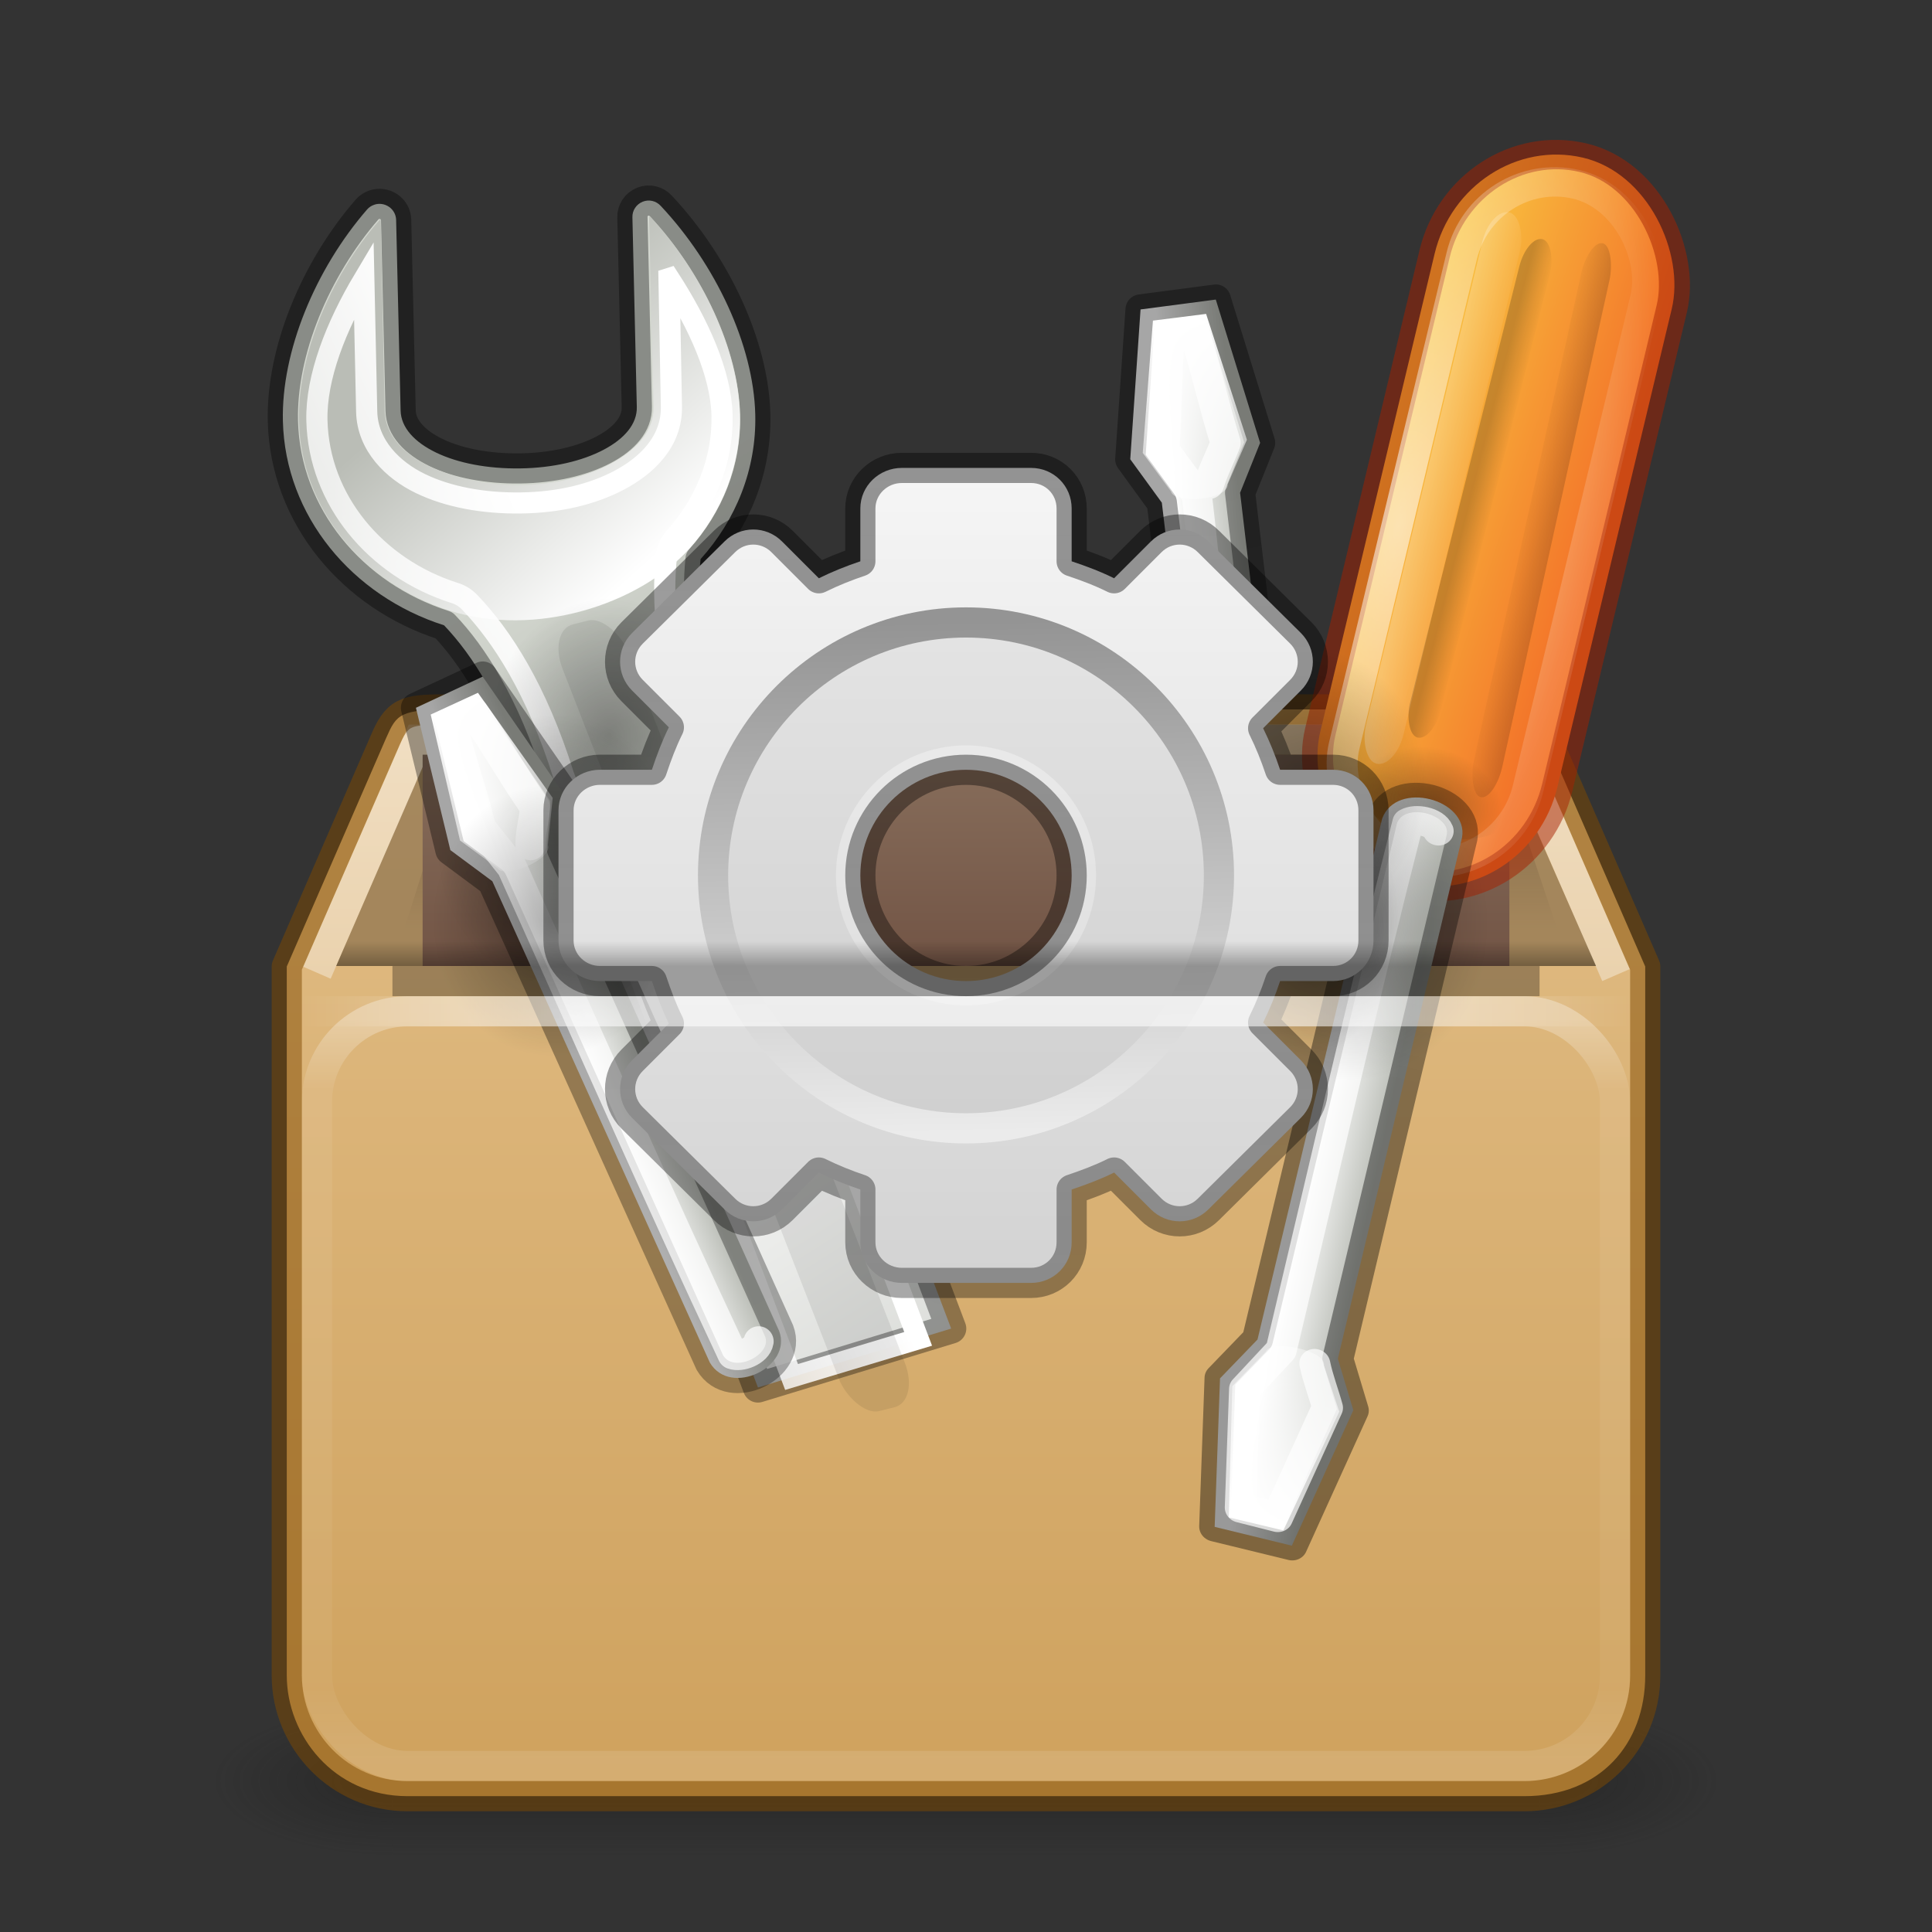 <?xml version="1.0" encoding="UTF-8" standalone="no"?>
<svg
   version="1.1"
   width="64"
   height="64"
   id="svg2963"
   sodipodi:docname="preferences-other.svg"
   inkscape:version="1.2.2 (b0a8486541, 2022-12-01)"
   xmlns:inkscape="http://www.inkscape.org/namespaces/inkscape"
   xmlns:sodipodi="http://sodipodi.sourceforge.net/DTD/sodipodi-0.dtd"
   xmlns:xlink="http://www.w3.org/1999/xlink"
   xmlns="http://www.w3.org/2000/svg"
   xmlns:svg="http://www.w3.org/2000/svg"
   xmlns:rdf="http://www.w3.org/1999/02/22-rdf-syntax-ns#"
   xmlns:cc="http://creativecommons.org/ns#"
   xmlns:dc="http://purl.org/dc/elements/1.1/">
  <rect width="100%" height="100%" fill="#333333" stroke="none"/>
  <sodipodi:namedview
     id="namedview58286"
     pagecolor="#ffffff"
     bordercolor="#000000"
     borderopacity="0.25"
     inkscape:showpageshadow="2"
     inkscape:pageopacity="0.0"
     inkscape:pagecheckerboard="0"
     inkscape:deskcolor="#d1d1d1"
     showgrid="false"
     inkscape:zoom="8.0000006"
     inkscape:cx="19.062498"
     inkscape:cy="43.249997"
     inkscape:window-width="1278"
     inkscape:window-height="1005"
     inkscape:window-x="100"
     inkscape:window-y="768"
     inkscape:window-maximized="0"
     inkscape:current-layer="svg2963" />
  <defs
     id="defs3">
    <linearGradient
       id="linearGradient19621">
      <stop
         id="stop19617"
         style="stop-color:#000000;stop-opacity:0.3;"
         offset="0" />
      <stop
         id="stop19619"
         style="stop-color:black;stop-opacity:0"
         offset="1" />
    </linearGradient>
    <linearGradient
       inkscape:collect="always"
       id="linearGradient82356">
      <stop
         style="stop-color:#8a715e;stop-opacity:1"
         offset="0"
         id="stop82352" />
      <stop
         style="stop-color:#715344;stop-opacity:1"
         offset="1"
         id="stop82354" />
    </linearGradient>
    <linearGradient
       id="linearGradient59441">
      <stop
         id="stop59437"
         style="stop-color:#000000;stop-opacity:0.35;"
         offset="0" />
      <stop
         id="stop59439"
         style="stop-color:#000000;stop-opacity:0.3;"
         offset="1" />
    </linearGradient>
    <linearGradient
       id="linearGradient59435">
      <stop
         id="stop59431"
         style="stop-color:#000000;stop-opacity:0.35;"
         offset="0" />
      <stop
         id="stop59433"
         style="stop-color:#000000;stop-opacity:0.3;"
         offset="1" />
    </linearGradient>
    <linearGradient
       id="linearGradient5784">
      <stop
         id="stop5786"
         style="stop-color:black;stop-opacity:1"
         offset="0" />
      <stop
         id="stop5788"
         style="stop-color:black;stop-opacity:0"
         offset="1" />
    </linearGradient>
    <linearGradient
       id="linearGradient3919">
      <stop
         id="stop3921"
         style="stop-color:white;stop-opacity:1"
         offset="0" />
      <stop
         id="stop3923"
         style="stop-color:white;stop-opacity:0"
         offset="1" />
    </linearGradient>
    <linearGradient
       id="linearGradient3251">
      <stop
         id="stop3253"
         style="stop-color:#695337;stop-opacity:1"
         offset="0" />
      <stop
         id="stop3255"
         style="stop-color:#695337;stop-opacity:0"
         offset="1" />
    </linearGradient>
    <linearGradient
       id="linearGradient3275">
      <stop
         id="stop3277"
         style="stop-color:white;stop-opacity:0"
         offset="0" />
      <stop
         id="stop3283"
         style="stop-color:white;stop-opacity:1"
         offset="0.245" />
      <stop
         id="stop3285"
         style="stop-color:white;stop-opacity:1"
         offset="0.774" />
      <stop
         id="stop3279"
         style="stop-color:white;stop-opacity:0"
         offset="1" />
    </linearGradient>
    <linearGradient
       x1="11.124"
       y1="21.562"
       x2="13.168"
       y2="21.562"
       id="linearGradient3313"
       xlink:href="#linearGradient3251"
       gradientUnits="userSpaceOnUse"
       gradientTransform="matrix(-1.624,0,0,-1.302,67.366,62.057)" />
    <linearGradient
       x1="10.749"
       y1="21.5"
       x2="12.11"
       y2="21.5"
       id="linearGradient3325"
       xlink:href="#linearGradient3251"
       gradientUnits="userSpaceOnUse"
       gradientTransform="matrix(1.605,0,0,-1.292,-2.642,61.822)" />
    <linearGradient
       x1="22.188"
       y1="20"
       x2="22.188"
       y2="24.08"
       id="linearGradient3328"
       xlink:href="#linearGradient3251"
       gradientUnits="userSpaceOnUse"
       gradientTransform="matrix(1.359,0,0,1.333,0.595,-1.333)" />
    <linearGradient
       x1="44.995"
       y1="17.5"
       x2="3.005"
       y2="17.5"
       id="linearGradient3359"
       xlink:href="#linearGradient3275"
       gradientUnits="userSpaceOnUse"
       gradientTransform="matrix(1.049,0,0,1.365,6.823,9.616)"
       spreadMethod="reflect" />
    <linearGradient
       x1="20.781"
       y1="24.925"
       x2="20.781"
       y2="24.286"
       id="linearGradient4137"
       xlink:href="#linearGradient19621"
       gradientUnits="userSpaceOnUse"
       gradientTransform="matrix(1.41,0,0,1.302,-0.832,-0.441)" />
    <linearGradient
       x1="23"
       y1="19"
       x2="23"
       y2="44"
       id="linearGradient3777"
       xlink:href="#linearGradient3919"
       gradientUnits="userSpaceOnUse"
       gradientTransform="matrix(1.341,0,0,1.331,0.479,-1.443)" />
    <linearGradient
       id="linearGradient7381">
      <stop
         id="stop7383"
         style="stop-color:#babdb6;stop-opacity:1"
         offset="0" />
      <stop
         id="stop7385"
         style="stop-color:white;stop-opacity:1"
         offset="1" />
    </linearGradient>
    <linearGradient
       id="linearGradient7444">
      <stop
         id="stop7446"
         style="stop-color:#000000;stop-opacity:0.4;"
         offset="0" />
      <stop
         id="stop7448"
         style="stop-color:#000000;stop-opacity:0.3;"
         offset="1" />
    </linearGradient>
    <linearGradient
       id="linearGradient5443">
      <stop
         id="stop5445"
         style="stop-color:white;stop-opacity:1"
         offset="0" />
      <stop
         id="stop5447"
         style="stop-color:white;stop-opacity:0"
         offset="1" />
    </linearGradient>
    <linearGradient
       id="linearGradient6221">
      <stop
         id="stop6223"
         style="stop-color:black;stop-opacity:1"
         offset="0" />
      <stop
         id="stop6225"
         style="stop-color:black;stop-opacity:0"
         offset="1" />
    </linearGradient>
    <linearGradient
       id="linearGradient4099">
      <stop
         id="stop4101"
         style="stop-color:#f9c440;stop-opacity:1"
         offset="0" />
      <stop
         id="stop4103"
         style="stop-color:#f37329;stop-opacity:1"
         offset="1" />
    </linearGradient>
    <linearGradient
       x1="25.572"
       y1="20.762"
       x2="27.368"
       y2="22.476"
       id="linearGradient3408"
       xlink:href="#linearGradient7381"
       gradientUnits="userSpaceOnUse"
       gradientTransform="matrix(-1.042,0,0,-1.038,46.101,124.36)" />
    <linearGradient
       x1="13.22"
       y1="43.256"
       x2="31.089"
       y2="26.885"
       id="linearGradient3410"
       xlink:href="#linearGradient59435"
       gradientUnits="userSpaceOnUse"
       gradientTransform="matrix(1.047,0,0,1.047,-4.799,64.564)" />
    <linearGradient
       x1="54.765"
       y1="1"
       x2="54.721"
       y2="12.585"
       id="linearGradient3412"
       xlink:href="#linearGradient5443"
       gradientUnits="userSpaceOnUse"
       gradientTransform="matrix(-0.732,-0.734,0.732,-0.734,45.137,156.119)" />
    <linearGradient
       x1="-2.427"
       y1="42.262"
       x2="-12.564"
       y2="40.689"
       id="linearGradient4207"
       xlink:href="#linearGradient4099"
       gradientUnits="userSpaceOnUse"
       gradientTransform="matrix(0.845,-2.9977413e-8,0,1.684,-78.41,-106.396)" />
    <radialGradient
       cx="25.977"
       cy="21.623"
       r="2"
       fx="25.977"
       fy="21.623"
       id="radialGradient4211"
       xlink:href="#linearGradient6221"
       gradientUnits="userSpaceOnUse"
       gradientTransform="matrix(-1,-1,0.791,-0.791,35.482,136.955)" />
    <radialGradient
       cx="-39.458"
       cy="11.84"
       r="3.906"
       fx="-39.458"
       fy="11.84"
       id="radialGradient4213"
       xlink:href="#linearGradient5443"
       gradientUnits="userSpaceOnUse"
       gradientTransform="matrix(2.353,-0.163,0.287,5.973,7.782,-114.743)" />
    <linearGradient
       x1="25.572"
       y1="20.762"
       x2="27.368"
       y2="22.476"
       id="linearGradient4215"
       xlink:href="#linearGradient7381"
       gradientUnits="userSpaceOnUse"
       gradientTransform="matrix(-1.042,0,0,-1.038,46.101,124.36)" />
    <linearGradient
       x1="22.376"
       y1="35.624"
       x2="31.089"
       y2="26.885"
       id="linearGradient4217"
       xlink:href="#linearGradient7444"
       gradientUnits="userSpaceOnUse"
       gradientTransform="matrix(1.047,0,0,1.047,-4.799,64.564)" />
    <linearGradient
       x1="-10.939"
       y1="36.912"
       x2="-6.93"
       y2="36.892"
       id="linearGradient4219"
       xlink:href="#linearGradient6221"
       gradientUnits="userSpaceOnUse"
       gradientTransform="matrix(0.453,0,0,1.459,-82.259,-96.098)" />
    <linearGradient
       x1="-7.097"
       y1="40.324"
       x2="-10.179"
       y2="40.309"
       id="linearGradient4221"
       xlink:href="#linearGradient6221"
       gradientUnits="userSpaceOnUse"
       gradientTransform="matrix(0.299,0,0,1.291,-82.218,-87.697)" />
    <linearGradient
       x1="58.548"
       y1="37.501"
       x2="56.447"
       y2="37.586"
       id="linearGradient4223"
       xlink:href="#linearGradient5443"
       gradientUnits="userSpaceOnUse"
       gradientTransform="matrix(1.037,0,0,2.149,-142.897,-116.465)" />
    <linearGradient
       x1="54.765"
       y1="1"
       x2="54.721"
       y2="12.585"
       id="linearGradient4225"
       xlink:href="#linearGradient5443"
       gradientUnits="userSpaceOnUse"
       gradientTransform="matrix(-0.732,-0.734,0.732,-0.734,45.137,156.119)" />
    <linearGradient
       id="linearGradient4434-0">
      <stop
         id="stop4436-2"
         style="stop-color:#d3d7cf;stop-opacity:1"
         offset="0" />
      <stop
         id="stop4438-4"
         style="stop-color:#babdb6;stop-opacity:1"
         offset="0.183" />
      <stop
         id="stop4440-3"
         style="stop-color:white;stop-opacity:1"
         offset="0.319" />
      <stop
         id="stop4442-7"
         style="stop-color:#babdb6;stop-opacity:1"
         offset="0.876" />
      <stop
         id="stop4444-3"
         style="stop-color:#eeeeec;stop-opacity:1"
         offset="1" />
    </linearGradient>
    <linearGradient
       id="linearGradient7381-8">
      <stop
         id="stop7383-9"
         style="stop-color:#babdb6;stop-opacity:1"
         offset="0" />
      <stop
         id="stop7385-8"
         style="stop-color:white;stop-opacity:1"
         offset="1" />
    </linearGradient>
    <linearGradient
       id="linearGradient7421-7">
      <stop
         id="stop7423-9"
         style="stop-color:white;stop-opacity:1"
         offset="0" />
      <stop
         id="stop7425-8"
         style="stop-color:white;stop-opacity:0"
         offset="1" />
    </linearGradient>
    <linearGradient
       x1="304.762"
       y1="64.295"
       x2="335.3"
       y2="81.926"
       id="linearGradient4613"
       xlink:href="#linearGradient4434-0"
       gradientUnits="userSpaceOnUse"
       gradientTransform="translate(55.75,906.777)" />
    <linearGradient
       x1="324.497"
       y1="70.282"
       x2="330.061"
       y2="99.274"
       id="linearGradient4615"
       xlink:href="#linearGradient59441"
       gradientUnits="userSpaceOnUse"
       gradientTransform="translate(55.75,906.777)" />
    <linearGradient
       x1="302.292"
       y1="58.443"
       x2="308.649"
       y2="60.768"
       id="linearGradient4617"
       xlink:href="#linearGradient7381-8"
       gradientUnits="userSpaceOnUse"
       gradientTransform="translate(55.75,906.777)" />
    <linearGradient
       x1="326.602"
       y1="75.575"
       x2="317.161"
       y2="88.006"
       id="linearGradient4619"
       xlink:href="#linearGradient7421-7"
       gradientUnits="userSpaceOnUse" />
    <linearGradient
       id="linearGradient5128">
      <stop
         id="stop5130"
         style="stop-color:#ebebeb;stop-opacity:1;"
         offset="0" />
      <stop
         id="stop5132"
         style="stop-color:#949494;stop-opacity:1;"
         offset="1" />
    </linearGradient>
    <linearGradient
       x1="63.999"
       y1="3.1"
       x2="63.999"
       y2="122.899"
       id="linearGradient3309"
       gradientUnits="userSpaceOnUse">
      <stop
         id="stop3311"
         style="stop-color:#f6f6f6;stop-opacity:1"
         offset="0" />
      <stop
         id="stop3313"
         style="stop-color:#d2d2d2;stop-opacity:1"
         offset="1" />
    </linearGradient>
    <linearGradient
       id="linearGradient3397">
      <stop
         id="stop3399"
         style="stop-color:#000000;stop-opacity:0.4;"
         offset="0" />
      <stop
         id="stop3401"
         style="stop-color:#000000;stop-opacity:0.34;"
         offset="1" />
    </linearGradient>
    <linearGradient
       x1="32.036"
       y1="19"
       x2="32.036"
       y2="47.012"
       id="linearGradient5776"
       xlink:href="#linearGradient3309"
       gradientUnits="userSpaceOnUse"
       gradientTransform="translate(-1.715,54.525)" />
    <linearGradient
       x1="25.923"
       y1="19"
       x2="25.923"
       y2="47.045"
       id="linearGradient5778"
       xlink:href="#linearGradient3397"
       gradientUnits="userSpaceOnUse"
       gradientTransform="translate(-1.715,54.525)" />
    <linearGradient
       x1="86.133"
       y1="105.105"
       x2="84.639"
       y2="20.895"
       id="linearGradient5780"
       xlink:href="#linearGradient5128"
       gradientUnits="userSpaceOnUse"
       gradientTransform="matrix(0.201,0,0,0.201,16.396,74.836)" />
    <radialGradient
       cx="21.5"
       cy="20"
       r="2.5"
       fx="21.5"
       fy="20"
       id="radialGradient5800"
       xlink:href="#linearGradient5784"
       gradientUnits="userSpaceOnUse"
       gradientTransform="matrix(1.6,0,0,1.8,-15.952,-7.833)" />
    <radialGradient
       cx="21.5"
       cy="20"
       r="2.5"
       fx="21.5"
       fy="20"
       id="radialGradient5804"
       xlink:href="#linearGradient5784"
       gradientUnits="userSpaceOnUse"
       gradientTransform="matrix(1.269,0,0,1.8,15.881,-5.5)" />
    <radialGradient
       cx="21.5"
       cy="20"
       r="2.5"
       fx="21.5"
       fy="20"
       id="radialGradient5808"
       xlink:href="#linearGradient5784"
       gradientUnits="userSpaceOnUse"
       gradientTransform="matrix(1.603,0,0,1.804,-14.271,-11.759)" />
    <linearGradient
       id="linearGradient106305">
      <stop
         offset="0"
         stop-color="#dac197"
         id="stop106301"
         style="stop-color:#e7c591;stop-opacity:1" />
      <stop
         offset="1"
         stop-color="#b19974"
         id="stop106303"
         style="stop-color:#cfa25e;stop-opacity:1" />
    </linearGradient>
    <radialGradient
       cx="4.993"
       cy="43.5"
       r="2.5"
       fx="4.993"
       fy="43.5"
       id="radialGradient3337-2-2-3"
       xlink:href="#linearGradient3688-166-749-4-0-3-8"
       gradientUnits="userSpaceOnUse"
       gradientTransform="matrix(2.405,0,0,1,37.986,15.5)" />
    <linearGradient
       id="linearGradient3688-166-749-4-0-3-8">
      <stop
         offset="0"
         style="stop-color:#181818;stop-opacity:1"
         id="stop2883-4-0-1-8" />
      <stop
         offset="1"
         style="stop-color:#181818;stop-opacity:0"
         id="stop2885-9-2-9-6" />
    </linearGradient>
    <radialGradient
       cx="4.993"
       cy="43.5"
       r="2.5"
       fx="4.993"
       fy="43.5"
       id="radialGradient3339-1-4-5"
       xlink:href="#linearGradient3688-166-749-4-0-3-8"
       gradientUnits="userSpaceOnUse"
       gradientTransform="matrix(2.405,0,0,1,-24.014,-102.5)" />
    <linearGradient
       x1="25.058"
       y1="47.028"
       x2="25.058"
       y2="39.999"
       id="linearGradient6394"
       xlink:href="#linearGradient3702-501-757-8-4-1-1"
       gradientUnits="userSpaceOnUse"
       gradientTransform="matrix(1.357,0,0,0.714,-1.571,27.929)" />
    <linearGradient
       id="linearGradient3702-501-757-8-4-1-1">
      <stop
         offset="0"
         style="stop-color:#181818;stop-opacity:0"
         id="stop2895-8-9-9-1" />
      <stop
         offset="0.5"
         style="stop-color:#181818;stop-opacity:1"
         id="stop2897-7-8-7-7" />
      <stop
         offset="1"
         style="stop-color:#181818;stop-opacity:0"
         id="stop2899-4-5-1-5" />
    </linearGradient>
    <linearGradient
       xlink:href="#linearGradient106305"
       id="linearGradient121756-6"
       gradientUnits="userSpaceOnUse"
       gradientTransform="matrix(1.72,0,0,1.849,56.295,-22.334)"
       x1="-5.887"
       y1="19.721"
       x2="-5.887"
       y2="43.376" />
    <linearGradient
       xlink:href="#linearGradient3924-2-2-5-8"
       id="linearGradient121760"
       gradientUnits="userSpaceOnUse"
       gradientTransform="matrix(1.162,0,0,0.676,4.108,29.784)"
       x1="24"
       y1="5.92"
       x2="24"
       y2="42.08" />
    <linearGradient
       id="linearGradient3924-2-2-5-8">
      <stop
         id="stop3926-9-4-9-6"
         style="stop-color:#ffffff;stop-opacity:1"
         offset="0" />
      <stop
         id="stop3928-9-8-6-5"
         style="stop-color:#ffffff;stop-opacity:0.235"
         offset="0.093" />
      <stop
         id="stop3930-3-5-1-7"
         style="stop-color:#ffffff;stop-opacity:0.157"
         offset="0.907" />
      <stop
         id="stop3932-8-0-4-8"
         style="stop-color:#ffffff;stop-opacity:0.392"
         offset="1" />
    </linearGradient>
    <linearGradient
       inkscape:collect="always"
       xlink:href="#linearGradient82356"
       id="linearGradient82358"
       x1="30.682"
       y1="25.124"
       x2="30.682"
       y2="33.296"
       gradientUnits="userSpaceOnUse"
       gradientTransform="translate(1,-1)" />
    <radialGradient
       inkscape:collect="always"
       xlink:href="#linearGradient5784"
       id="radialGradient90511"
       gradientUnits="userSpaceOnUse"
       gradientTransform="matrix(1.858,-0.06,0.067,2.09,3.42,-9.95)"
       cx="21.5"
       cy="20"
       fx="21.5"
       fy="20"
       r="2.5" />
    <linearGradient
       inkscape:collect="always"
       xlink:href="#linearGradient7381"
       id="linearGradient150142"
       gradientUnits="userSpaceOnUse"
       gradientTransform="matrix(-1.042,0,0,-1.038,46.101,124.36)"
       x1="25.572"
       y1="20.762"
       x2="27.368"
       y2="22.476" />
    <linearGradient
       inkscape:collect="always"
       xlink:href="#linearGradient59435"
       id="linearGradient150144"
       gradientUnits="userSpaceOnUse"
       gradientTransform="matrix(1.047,0,0,1.047,-4.799,64.564)"
       x1="13.22"
       y1="43.256"
       x2="31.089"
       y2="26.885" />
    <linearGradient
       inkscape:collect="always"
       xlink:href="#linearGradient5443"
       id="linearGradient150146"
       gradientUnits="userSpaceOnUse"
       gradientTransform="matrix(-0.732,-0.734,0.732,-0.734,45.137,156.119)"
       x1="54.765"
       y1="1"
       x2="54.721"
       y2="12.585" />
    <radialGradient
       inkscape:collect="always"
       xlink:href="#linearGradient5784"
       id="radialGradient50817"
       gradientUnits="userSpaceOnUse"
       gradientTransform="matrix(1.6,0,0,1.8,8.864,-10.06)"
       cx="21.5"
       cy="20"
       fx="21.5"
       fy="20"
       r="2.5" />
    <radialGradient
       inkscape:collect="always"
       xlink:href="#linearGradient5784"
       id="radialGradient50996"
       gradientUnits="userSpaceOnUse"
       gradientTransform="matrix(1.603,0,0,1.804,-16.17,-5.597)"
       cx="21.5"
       cy="20"
       fx="21.5"
       fy="20"
       r="2.5" />
    <linearGradient
       xlink:href="#linearGradient106305"
       id="linearGradient121756-6-1"
       gradientUnits="userSpaceOnUse"
       gradientTransform="matrix(1.72,0,0,1.849,56.502,-21.334)"
       x1="-5.887"
       y1="19.721"
       x2="-5.887"
       y2="43.376" />
  </defs>
  <g
     transform="matrix(0.654,0.512,0.514,-0.658,-23.616,83.318)"
     id="g150140"
     style="stroke-width:1.201">
    <path
       d="m 6.222,116.384 4.912,-3.393 0.596,-2.049 15.225,-15.249 c 1.035,-1.168 -0.917,-3.239 -2.211,-2.202 l -15.231,15.228 -2.058,0.584 -3.355,4.932 c 0,0 2.122,2.148 2.122,2.148 z"
       id="path150134"
       style="fill:url(#linearGradient150142);fill-opacity:1;stroke:url(#linearGradient150144);stroke-width:1.201;stroke-linecap:round;stroke-linejoin:round;stroke-miterlimit:4;stroke-dasharray:none;stroke-opacity:1" />
    <path
       d="m 6.271,115.698 4.372,-2.933 0.489,-1.867 c 0.403,-0.466 -1.176,-1.936 -1.602,-1.605 l -1.839,0.514 -2.927,4.382 c 0.575,0.576 0.932,0.934 1.506,1.51 z"
       id="path150136"
       style="fill:url(#linearGradient150146);fill-opacity:1;stroke:none;stroke-width:1.201" />
    <path
       d="m 26.317,94.999 c 0.077,-0.383 -0.457,-0.862 -0.823,-0.861 -5.169,5.021 -9.996,10.59 -15.087,15.693 l -2.101,0.586 c -0.893,1.313 -1.7,2.313 -2.594,3.627 0.338,0.349 0.321,0.432 0.659,0.781 1.33,-0.916 2.347,-1.763 3.678,-2.679 0.182,-0.574 0.274,-1.129 0.489,-1.683"
       id="path150138"
       style="opacity:0.7;fill:none;stroke:#ffffff;stroke-width:1.201;stroke-linecap:round;stroke-linejoin:round;stroke-miterlimit:4;stroke-opacity:1"
       sodipodi:nodetypes="cccccccc" />
  </g>
  <g
     id="g2207"
     transform="translate(1)">
    <rect
       style="opacity:0.4;fill:url(#radialGradient3337-2-2-3);fill-opacity:1;stroke:none;stroke-width:1.062"
       id="rect2801-5-5-7-9"
       y="56.5"
       x="50"
       height="5"
       width="6" />
    <rect
       style="opacity:0.4;fill:url(#radialGradient3339-1-4-5);fill-opacity:1;stroke:none;stroke-width:1.062"
       id="rect3696-3-0-3-7"
       transform="scale(-1)"
       y="-61.5"
       x="-12"
       height="5"
       width="6" />
    <rect
       style="opacity:0.4;fill:url(#linearGradient6394);fill-opacity:1;stroke:none;stroke-width:1.062"
       id="rect3700-5-6-8-4"
       y="56.5"
       x="12"
       height="5"
       width="38" />
  </g>
  <path
     d="m 15,23.5 h 34 c 1.466,0 1.829,0.097 2.207,0.944 L 54.5,32.017 v 23.483 c 0,2.274 -1.5,4 -4,4 h -37 c -2.458,0 -4,-2.024 -4,-4 V 32.017 l 3.293,-7.573 C 13.142,23.657 13.235,23.5 15,23.5 Z"
     id="path2488"
     style="font-variation-settings:normal;display:block;overflow:visible;visibility:visible;opacity:1;vector-effect:none;fill:url(#linearGradient121756-6-1);fill-opacity:1;fill-rule:nonzero;stroke:none;stroke-width:1;stroke-linecap:butt;stroke-linejoin:miter;stroke-miterlimit:4;stroke-dasharray:none;stroke-dashoffset:0;stroke-opacity:0.3;-inkscape-stroke:none;marker:none;stop-color:#000000;stop-opacity:1"
     sodipodi:nodetypes="ssccssssccs" />
  <path
     d="m 53.532,32.3 -3.391,-7.8 c 0,0 -24.193,0.005 -36.278,0 l -3.365,7.722"
     id="path4194"
     style="display:block;overflow:visible;visibility:visible;opacity:0.5;fill:none;stroke:url(#linearGradient3777);stroke-width:0.994;stroke-linecap:butt;stroke-linejoin:miter;stroke-miterlimit:4;stroke-dasharray:none;stroke-dashoffset:0;stroke-opacity:1;marker:none"
     sodipodi:nodetypes="cccc" />
  <path
     d="m 16.611,24 c -0.563,0 -0.744,0.094 -0.892,0.208 -0.149,0.114 -0.341,0.356 -0.51,0.833 L 13,32 H 52 L 49.748,25.292 C 49.465,24.6 49.262,24.377 49.069,24.25 48.876,24.123 48.581,24 47.922,24 Z"
     id="path3692"
     style="color:#000000;display:block;overflow:visible;visibility:visible;opacity:0.6;fill:url(#linearGradient3328);fill-opacity:1;fill-rule:nonzero;stroke:none;stroke-width:1;marker:none" />
  <path
     d="m 15.668,24.367 c -0.665,0 -0.878,0.091 -1.053,0.202 -0.175,0.111 -0.403,0.345 -0.602,0.807 l -2.877,6.624 H 19 v -7.633 z"
     id="path3694"
     style="color:#000000;display:block;overflow:visible;visibility:visible;opacity:0.5;fill:url(#linearGradient3325);fill-opacity:1;fill-rule:nonzero;stroke:none;stroke-width:1;marker:none"
     sodipodi:nodetypes="ssccccs" />
  <path
     d="m 48.257,24.298 c 0.673,0 0.888,0.092 1.066,0.203 0.178,0.112 0.408,0.348 0.609,0.814 l 2.938,6.685 H 45 v -7.702 z"
     id="path3696"
     style="color:#000000;display:block;overflow:visible;visibility:visible;opacity:0.5;fill:url(#linearGradient3313);fill-opacity:1;fill-rule:nonzero;stroke:none;stroke-width:1;marker:none"
     sodipodi:nodetypes="ssccccs" />
  <path
     id="rect5782"
     style="opacity:1;fill:url(#linearGradient82358)"
     d="m 14,25 h 36 v 7 H 14 Z"
     sodipodi:nodetypes="ccccc" />
  <g
     transform="matrix(1.363,0,0,1.362,-401.217,1.925)"
     id="g7440"
     style="display:inline;opacity:0.489;enable-background:new" />
  <g
     transform="matrix(1.121,0,0,1.12,-357.465,110.219)"
     id="g7440-6"
     style="display:inline;opacity:0.489;enable-background:new" />
  <g
     transform="matrix(1.121,0,0,1.12,-421.243,94.131)"
     id="g7440-0"
     style="display:inline;opacity:0.489;enable-background:new" />
  <g
     transform="matrix(1.121,0,0,1.12,-419.243,90.131)"
     id="g7440-03"
     style="display:inline;opacity:0.489;enable-background:new" />
  <g
     transform="matrix(1.181,0,0,1.18,-445.248,110.239)"
     id="g7440-8"
     style="display:inline;opacity:0.489;enable-background:new" />
  <path
     d="m 15,23.5 h 34 c 1.323,0 1.862,0.172 2.207,0.944 L 54.5,32.017 v 23.483 c 0,2.268 -1.827,4 -4,4 h -37 c -2.257,0 -4,-1.854 -4,-4 V 32.017 l 3.293,-7.573 C 13.209,23.506 13.543,23.5 15,23.5 Z"
     id="path58538"
     style="font-variation-settings:normal;display:block;overflow:visible;visibility:visible;opacity:1;vector-effect:none;fill:none;fill-opacity:1;fill-rule:nonzero;stroke:#804b00;stroke-width:1;stroke-linecap:butt;stroke-linejoin:round;stroke-miterlimit:4;stroke-dasharray:none;stroke-dashoffset:0;stroke-opacity:0.5;-inkscape-stroke:none;marker:none;stop-color:#000000;stop-opacity:1"
     sodipodi:nodetypes="ssccssssccs" />
  <g
     transform="matrix(1.209,0.635,-0.638,1.205,196.887,-1377.443)"
     id="g6402"
     style="display:inline;stroke-width:0.865">
    <path
       d="m 354.902,961.714 c -0.046,0.049 -0.079,0.109 -0.095,0.175 -0.435,1.875 -0.229,4.03 0.596,5.506 1.127,2.017 3.475,2.979 5.773,2.572 0.939,0.316 2.185,1.012 3.662,2.479 l 11.719,10.369 3.473,-3.45 -11.718,-10.369 c -1.331,-1.322 -2.03,-2.456 -2.388,-3.351 0.31,-1.237 0.184,-2.559 -0.469,-3.728 -0.825,-1.476 -2.556,-2.781 -4.391,-3.418 -0.157,-0.058 -0.331,-0.014 -0.438,0.113 -0.107,0.127 -0.126,0.308 -0.042,0.453 l 2.246,4.028 c 0.202,0.361 0.097,0.825 -0.229,1.3 -0.328,0.479 -0.874,0.958 -1.573,1.339 -0.699,0.381 -1.398,0.59 -1.982,0.61 -0.581,0.02 -1.037,-0.141 -1.239,-0.503 l -2.26,-4.05 c -0.063,-0.112 -0.174,-0.186 -0.302,-0.201 -0.128,-0.015 -0.258,0.031 -0.343,0.126 z"
       id="path6912"
       style="display:inline;fill:url(#linearGradient4613);fill-opacity:1;fill-rule:evenodd;stroke:url(#linearGradient4615);stroke-width:0.733;stroke-linecap:round;stroke-linejoin:round;stroke-miterlimit:4;stroke-dasharray:none;stroke-dashoffset:0.361;stroke-opacity:1;enable-background:new"
       sodipodi:nodetypes="ccccccccccccccsccccccc" />
    <path
       d="m 360.938,958.84 c 0.019,0.007 0.007,0.031 0,0.031 l 2.25,4.031 c 0.304,0.543 0.085,1.184 -0.281,1.719 -0.369,0.54 -0.942,1.062 -1.688,1.469 -0.747,0.407 -1.531,0.603 -2.188,0.625 -0.655,0.022 -1.27,-0.165 -1.562,-0.688 l -2.25,-4.062 c -0.013,-0.002 -0.033,0.002 -0.031,0 0.021,-0.022 0.004,0.016 0,0.031 -0.415,1.788 -0.2,3.855 0.562,5.219 1.043,1.866 3.219,2.757 5.375,2.375 2.145,-0.384 3.98,-2.253 4.438,-4.031 0.289,-1.152 0.166,-2.389 -0.438,-3.469 -0.76,-1.36 -2.432,-2.641 -4.188,-3.25 z"
       id="path7379"
       style="display:inline;fill:url(#linearGradient4617);fill-opacity:1;fill-rule:evenodd;stroke:none;stroke-width:0.865;enable-background:new" />
    <path
       d="m 306.312,53.188 1.5,2.719 c 0.427,0.763 0.134,1.581 -0.281,2.188 -0.419,0.612 -1.042,1.157 -1.844,1.594 -0.805,0.439 -1.631,0.694 -2.375,0.719 -0.745,0.025 -1.568,-0.221 -1.969,-0.938 l -1.562,-2.812 c -0.067,1.318 0.084,2.649 0.594,3.562 0.94,1.683 2.924,2.507 4.906,2.156 0.145,-0.029 0.298,-0.018 0.438,0.031 1.075,0.362 2.419,1.117 3.969,2.656 l 11.72,10.369 2.281,-2.25 L 311.969,62.812 c -1.398,-1.388 -2.158,-2.613 -2.562,-3.625 -0.061,-0.158 -0.072,-0.335 -0.031,-0.5 0.263,-1.048 0.168,-2.185 -0.375,-3.156 -0.496,-0.888 -1.546,-1.701 -2.688,-2.344 z"
       transform="translate(55.75,906.777)"
       id="path6394"
       style="display:inline;fill:none;stroke:url(#linearGradient4619);stroke-width:0.513;stroke-linecap:round;stroke-linejoin:miter;stroke-miterlimit:4;stroke-dasharray:none;stroke-dashoffset:0.361;stroke-opacity:1;enable-background:new"
       sodipodi:nodetypes="ccssccccccccccccccc" />
    <rect
       width="1.644"
       height="20.522"
       rx="0.628"
       ry="0.996"
       x="-496.923"
       y="971.743"
       transform="matrix(0.745,-0.667,0.755,0.656,0,0)"
       id="rect7166"
       style="display:inline;opacity:0.08;fill:#000000;fill-opacity:1;fill-rule:evenodd;stroke:none;stroke-width:0.869;enable-background:new" />
    <g
       transform="translate(55.75,906.777)"
       id="g7440-00"
       style="display:inline;opacity:0.489;stroke-width:0.865;enable-background:new" />
  </g>
  <path
     d="m 22.448,28.167 c 0,6 -8,6 -8,0 0,-6 8,-6 8,0 z"
     id="path5792"
     style="opacity:0.3;fill:url(#radialGradient5800);fill-opacity:1;stroke:none;stroke-width:1.549"
     sodipodi:nodetypes="sss" />
  <path
     d="m 24.204,24.311 a 4.008,4.509 0 1 1 -8.016,0 4.008,4.509 0 1 1 8.016,0 z"
     id="path5806"
     style="opacity:0.3;fill:url(#radialGradient5808);fill-opacity:1;stroke:none;stroke-width:1.549" />
  <g
     transform="matrix(0.735,-0.424,0.464,0.709,-15.781,-28.675)"
     id="g4196"
     style="stroke-width:0.912">
    <rect
       width="9.256"
       height="30.017"
       rx="5.12"
       ry="5.12"
       x="-89.817"
       y="-51.386"
       transform="matrix(-0.711,-0.703,0.707,-0.707,0,0)"
       id="rect5288"
       style="fill:url(#linearGradient4207);fill-opacity:1;stroke:#a62100;stroke-width:1.18;stroke-linecap:round;stroke-linejoin:round;stroke-miterlimit:4;stroke-dasharray:none;stroke-opacity:0.5" />
    <path
       d="m 24.606,90.829 a 3.5,2 45.846 0 1 4.876,5.022 3.5,2 45.846 1 1 -4.876,-5.022 z"
       id="path4983"
       style="opacity:0.3;fill:url(#radialGradient4211);fill-opacity:1;stroke:none;stroke-width:0.912" />
    <rect
       width="7.178"
       height="27.938"
       rx="3.84"
       ry="3.84"
       x="-88.78"
       y="-50.518"
       transform="matrix(-0.712,-0.702,0.708,-0.707,0,0)"
       id="rect5292"
       style="opacity:0.6;fill:none;stroke:url(#radialGradient4213);stroke-width:1.18;stroke-linecap:round;stroke-linejoin:round;stroke-miterlimit:4;stroke-dasharray:none;stroke-opacity:1" />
    <path
       d="m 6.222,116.384 4.912,-3.393 0.596,-2.049 15.225,-15.249 c 1.035,-1.168 -0.917,-3.239 -2.211,-2.202 l -15.231,15.228 -2.058,0.584 -3.355,4.932 c 0,0 2.122,2.148 2.122,2.148 z"
       id="path5286"
       style="fill:url(#linearGradient4215);fill-opacity:1;stroke:url(#linearGradient4217);stroke-width:1.18;stroke-linecap:round;stroke-linejoin:round;stroke-miterlimit:4;stroke-dasharray:none;stroke-opacity:1" />
    <rect
       width="1.105"
       height="22.807"
       rx="0.961"
       ry="1.408"
       x="-86.785"
       y="-49.422"
       transform="matrix(-0.728,-0.686,0.695,-0.719,0,0)"
       id="rect2804"
       style="opacity:0.2;fill:url(#linearGradient4219);fill-opacity:1;stroke:none;stroke-width:0.912" />
    <rect
       width="1.197"
       height="20.662"
       rx="0.759"
       ry="1.281"
       x="-85.21"
       y="-46.372"
       transform="matrix(-0.718,-0.697,0.714,-0.7,0,0)"
       id="rect5290"
       style="opacity:0.2;fill:url(#linearGradient4221);fill-opacity:1;stroke:none;stroke-width:0.912" />
    <rect
       width="1.472"
       height="22.806"
       rx="1.28"
       ry="1.408"
       x="-83.669"
       y="-47.165"
       transform="matrix(-0.713,-0.702,0.708,-0.706,0,0)"
       id="rect5398"
       style="opacity:0.25;fill:url(#linearGradient4223);fill-opacity:1;stroke:none;stroke-width:0.912" />
    <path
       d="m 6.271,115.698 4.372,-2.933 0.489,-1.867 c 0.403,-0.466 -1.176,-1.936 -1.602,-1.605 l -1.839,0.514 -2.927,4.382 c 0.575,0.576 0.932,0.934 1.506,1.51 z"
       id="path5450"
       style="fill:url(#linearGradient4225);fill-opacity:1;stroke:none;stroke-width:0.912" />
    <path
       d="m 26.317,94.999 c 0.077,-0.383 -0.457,-0.862 -0.823,-0.861 -5.169,5.021 -10.344,10.3 -15.435,15.403 l -2.036,0.613 c -0.893,1.313 -1.787,2.626 -2.68,3.94 0.338,0.349 0.676,0.698 1.014,1.047 1.33,-0.916 2.661,-1.832 3.991,-2.748 0.182,-0.574 0.308,-1.18 0.523,-1.734"
       id="path4979"
       style="opacity:0.7;fill:none;stroke:#ffffff;stroke-width:1.18;stroke-linecap:round;stroke-linejoin:round;stroke-miterlimit:4;stroke-opacity:1" />
  </g>
  <path
     d="m 49.354,30.43 a 5.229,4.648 88.166 1 1 -9.291,0.298 5.229,4.648 88.166 1 1 9.291,-0.298 z"
     id="path90509"
     style="opacity:0.3;fill:url(#radialGradient90511);fill-opacity:1;stroke:none;stroke-width:1.549" />
  <path
     d="m 46.347,30.5 a 3.174,4.5 0 1 1 -6.347,0 3.174,4.5 0 1 1 6.347,0 z"
     id="path5802"
     style="opacity:0.3;fill:url(#radialGradient5804);fill-opacity:1;stroke:none;stroke-width:1.549" />
  <g
     transform="matrix(0.756,0.285,0.283,-0.762,-21.65,109.325)"
     id="g3403"
     style="stroke-width:1.234">
    <path
       d="m 6.222,116.384 4.912,-3.393 0.596,-2.049 15.225,-15.249 c 1.035,-1.168 -0.917,-3.239 -2.211,-2.202 l -15.231,15.228 -2.058,0.584 -3.355,4.932 c 0,0 2.122,2.148 2.122,2.148 z"
       id="path3397"
       style="fill:url(#linearGradient3408);fill-opacity:1;stroke:url(#linearGradient3410);stroke-width:1.234;stroke-linecap:round;stroke-linejoin:round;stroke-miterlimit:4;stroke-dasharray:none;stroke-opacity:1" />
    <path
       d="m 6.271,115.698 4.372,-2.933 0.489,-1.867 c 0.403,-0.466 -1.176,-1.936 -1.602,-1.605 l -1.839,0.514 -2.927,4.382 c 0.575,0.576 0.932,0.934 1.506,1.51 z"
       id="path3399"
       style="fill:url(#linearGradient3412);fill-opacity:1;stroke:none;stroke-width:1.234" />
    <path
       d="m 26.317,94.999 c 0.077,-0.383 -0.457,-0.862 -0.823,-0.861 -5.169,5.021 -10.344,10.3 -15.435,15.403 l -1.741,1.043 c -0.893,1.313 -1.721,2.247 -2.614,3.56 0.338,0.349 0.357,0.379 0.695,0.727 1.33,-0.916 2.361,-1.792 3.691,-2.708 0.182,-0.574 0.16,-0.964 0.375,-1.518"
       id="path3401"
       style="opacity:0.7;fill:none;stroke:#ffffff;stroke-width:1.234;stroke-linecap:round;stroke-linejoin:round;stroke-miterlimit:4;stroke-opacity:1"
       sodipodi:nodetypes="cccccccc" />
  </g>
  <path
     d="m 47.264,25.94 a 4,4.5 0 1 1 -8,0 4,4.5 0 1 1 8,0 z"
     id="path50815"
     style="opacity:0.3;fill:url(#radialGradient50817);fill-opacity:1;stroke:none;stroke-width:1.549" />
  <path
     d="m 22.305,30.473 a 4.008,4.509 0 1 1 -8.016,0 4.008,4.509 0 1 1 8.016,0 z"
     id="path50994"
     style="opacity:0.3;fill:url(#radialGradient50996);fill-opacity:1;stroke:none;stroke-width:1.549" />
  <g
     transform="translate(2.715,-58.525)"
     id="g5771"
     style="stroke-width:1">
    <path
       d="m 27.16,74.025 c -0.749,0 -1.375,0.595 -1.375,1.344 v 1.75 c -0.473,0.159 -0.933,0.343 -1.375,0.562 l -1.219,-1.219 c -0.529,-0.529 -1.377,-0.529 -1.906,0 l -3.062,3.031 c -0.529,0.529 -0.529,1.377 0,1.906 l 1.219,1.219 c -0.224,0.45 -0.401,0.924 -0.562,1.406 h -1.719 c -0.749,0 -1.375,0.595 -1.375,1.344 v 4.312 c -2e-6,0.749 0.626,1.344 1.375,1.344 h 1.719 c 0.162,0.482 0.338,0.956 0.562,1.406 l -1.219,1.219 c -0.529,0.529 -0.529,1.377 0,1.906 l 3.062,3.031 c 0.529,0.529 1.377,0.529 1.906,0 l 1.219,-1.219 c 0.442,0.219 0.902,0.404 1.375,0.562 v 1.75 c -10e-7,0.749 0.626,1.344 1.375,1.344 h 4.281 c 0.749,0 1.344,-0.595 1.344,-1.344 v -1.75 c 0.482,-0.162 0.956,-0.338 1.406,-0.562 l 1.219,1.219 c 0.529,0.529 1.377,0.529 1.906,0 l 3.062,-3.031 c 0.529,-0.529 0.529,-1.377 0,-1.906 l -1.25,-1.25 c 0.219,-0.442 0.404,-0.902 0.562,-1.375 h 1.75 c 0.749,0 1.344,-0.595 1.344,-1.344 v -4.312 c 1e-6,-0.749 -0.595,-1.344 -1.344,-1.344 h -1.75 c -0.159,-0.473 -0.343,-0.933 -0.562,-1.375 l 1.25,-1.25 c 0.529,-0.529 0.529,-1.377 0,-1.906 l -3.062,-3.031 c -0.529,-0.529 -1.377,-0.529 -1.906,0 l -1.219,1.219 c -0.45,-0.224 -0.924,-0.401 -1.406,-0.562 v -1.75 c 10e-7,-0.749 -0.595,-1.344 -1.344,-1.344 z m 2.125,10 c 1.932,0 3.5,1.568 3.5,3.5 0,1.932 -1.568,3.5 -3.5,3.5 -1.932,0 -3.5,-1.568 -3.5,-3.5 -10e-7,-1.932 1.568,-3.5 3.5,-3.5 z"
       id="rect2576"
       style="display:block;overflow:visible;visibility:visible;fill:url(#linearGradient5776);fill-opacity:1;fill-rule:nonzero;stroke:url(#linearGradient5778);stroke-width:1;stroke-linecap:butt;stroke-linejoin:round;stroke-miterlimit:4;stroke-dasharray:none;stroke-dashoffset:0;stroke-opacity:1;marker:none;enable-background:accumulate" />
    <path
       d="m 29.285,79.525 c -4.411,0 -8,3.589 -8,8 0,4.411 3.589,8 8,8 4.411,0 8,-3.589 8,-8 0,-4.411 -3.589,-8 -8,-8 z m 0,3.692 c 2.378,0 4.308,1.93 4.308,4.308 0,2.378 -1.93,4.308 -4.308,4.308 -2.378,0 -4.308,-1.93 -4.308,-4.308 0,-2.378 1.93,-4.308 4.308,-4.308 z"
       id="path3315"
       style="opacity:0.05;fill:#000000;fill-opacity:1;stroke:none;stroke-width:1" />
    <path
       d="m 29.285,79.145 c -4.62,0 -8.379,3.759 -8.379,8.379 0,4.62 3.759,8.379 8.379,8.379 4.62,0 8.379,-3.759 8.379,-8.379 0,-4.62 -3.759,-8.379 -8.379,-8.379 z"
       id="path28"
       style="fill:none;stroke:url(#linearGradient5780);stroke-width:1;stroke-miterlimit:4;stroke-dasharray:none" />
  </g>
  <path
     d="M 54,32 V 55 H 10 V 32 Z"
     id="path3416"
     style="font-variation-settings:normal;display:block;overflow:visible;visibility:visible;opacity:1;vector-effect:none;fill:url(#linearGradient121756-6-1);fill-opacity:1;fill-rule:nonzero;stroke:none;stroke-width:1;stroke-linecap:butt;stroke-linejoin:miter;stroke-miterlimit:4;stroke-dasharray:none;stroke-dashoffset:0;stroke-opacity:0.3;-inkscape-stroke:none;marker:none;stop-color:#000000;stop-opacity:1"
     sodipodi:nodetypes="ccccc" />
  <path
     d="M 10.5,33.5 H 53.5"
     id="path3357"
     style="display:inline;opacity:0.4;fill:none;stroke:url(#linearGradient3359);stroke-width:1px;stroke-linecap:square;stroke-linejoin:miter;stroke-opacity:1" />
  <path
     d="m 14.467,25.5 -2.57,6 H 52.101 l -2.655,-6 z"
     id="path3730"
     style="color:#000000;display:block;overflow:visible;visibility:visible;opacity:1;fill:none;stroke:url(#linearGradient4137);stroke-width:1;stroke-linecap:butt;stroke-linejoin:miter;stroke-miterlimit:4;stroke-dashoffset:0;stroke-opacity:1;marker:none"
     sodipodi:nodetypes="ccccc" />
  <rect
     style="opacity:0.3;fill:none;stroke:url(#linearGradient121760);stroke-width:1;stroke-linecap:round;stroke-linejoin:round;stroke-miterlimit:4;stroke-dasharray:none;stroke-dashoffset:0;stroke-opacity:1"
     id="rect6741-5-0-2-3-4-2-4"
     y="33.5"
     x="10.5"
     ry="3"
     height="25"
     width="43"
     rx="3" />
  <path
     d="M 13,32.5 H 51 Z"
     id="path75455"
     style="color:#000000;display:block;overflow:visible;visibility:visible;opacity:0.3;fill:none;stroke:#000000;stroke-width:1;stroke-linecap:butt;stroke-linejoin:miter;stroke-miterlimit:4;stroke-dashoffset:0;stroke-opacity:1;marker:none"
     sodipodi:nodetypes="ccc" />
</svg>
